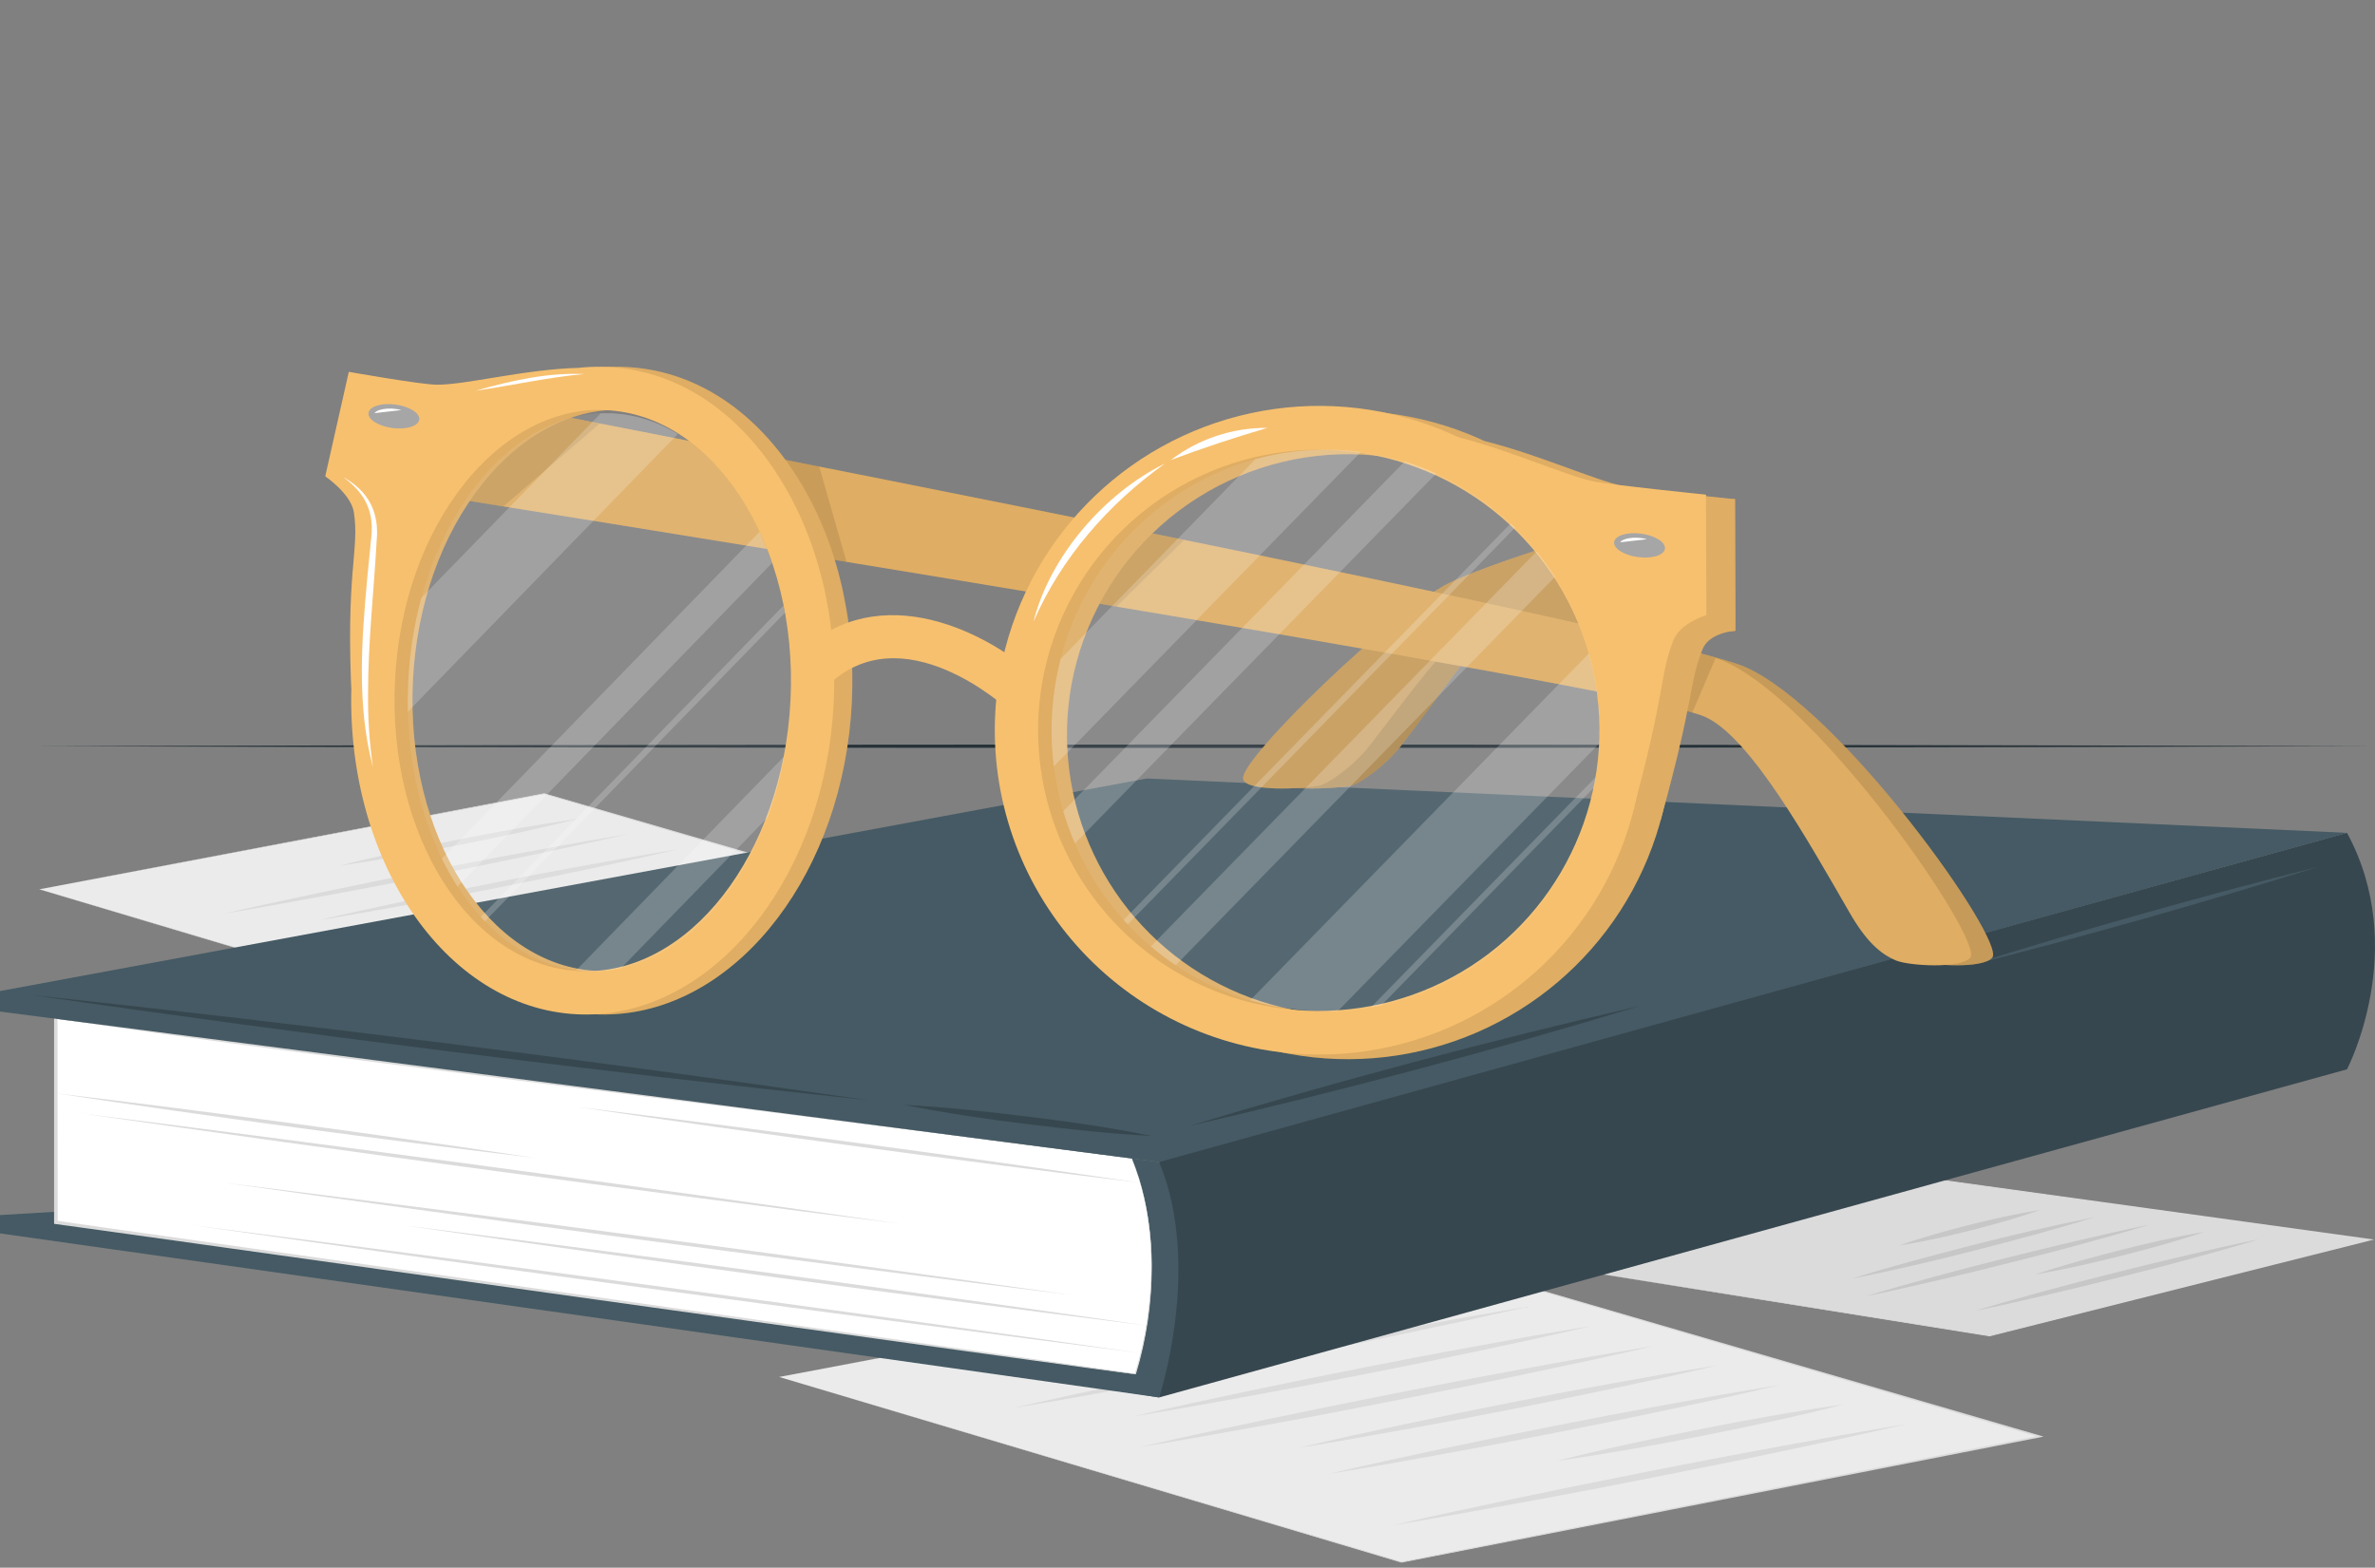 <svg width="312" height="206" viewBox="0 0 312 206" fill="none" xmlns="http://www.w3.org/2000/svg">
<rect x="0" y="0" width="312" height="206" fill="#808080" stroke="none"/>
<path d="M4.408 98.058C102.941 97.764 213.467 97.76 311.999 98.058C213.467 98.356 102.941 98.352 4.408 98.058V98.058Z" fill="#263238"/>
<path d="M202.701 166.202L250.499 154.453L311.23 162.914L261.367 175.534L202.701 166.202Z" fill="#DBDBDB"/>
<path d="M202.701 166.2L250.485 154.398C250.485 154.398 311.259 162.802 311.259 162.797L311.87 162.879L311.259 163.038L261.367 175.6C261.367 175.6 202.72 166.195 202.701 166.2V166.2ZM202.701 166.2C202.701 166.2 261.459 175.475 261.353 175.47L311.201 162.797V163.033C311.201 163.033 250.422 154.5 250.514 154.504L202.701 166.2V166.2Z" fill="#DBDBDB"/>
<path d="M259.467 172.26C262.408 171.355 265.44 170.513 268.482 169.68C271.523 168.847 274.613 168.048 277.713 167.274C280.813 166.499 283.97 165.714 287.137 164.978L291.911 163.876C293.538 163.529 295.131 163.163 296.777 162.836C295.333 163.293 293.803 163.712 292.316 164.155L287.767 165.411C284.735 166.253 281.636 167.047 278.536 167.817C275.436 168.588 272.279 169.377 269.112 170.113C265.945 170.85 262.749 171.586 259.467 172.26Z" fill="#C7C7C7"/>
<path d="M267.365 167.484C270.734 166.329 274.373 165.337 278.06 164.394C281.747 163.451 285.549 162.56 289.601 161.867C286.232 163.027 282.598 164.014 278.907 164.957C275.215 165.901 271.394 166.772 267.365 167.484Z" fill="#C7C7C7"/>
<path d="M245.066 170.35C248.007 169.445 251.039 168.603 254.081 167.77C257.123 166.937 260.213 166.138 263.313 165.363C266.412 164.588 269.57 163.804 272.732 163.068L277.511 161.97C279.133 161.624 280.731 161.258 282.377 160.926C280.933 161.383 279.403 161.807 277.915 162.245L273.367 163.506C270.33 164.343 267.235 165.137 264.136 165.912C261.036 166.687 257.879 167.472 254.712 168.208C251.545 168.944 248.349 169.676 245.066 170.35Z" fill="#C7C7C7"/>
<path d="M243.227 168.036C248.227 166.467 253.478 165.071 258.792 163.704C264.105 162.337 269.525 161.067 275.156 159.945C270.155 161.514 264.904 162.91 259.596 164.277C254.287 165.644 248.877 166.915 243.227 168.036Z" fill="#C7C7C7"/>
<path d="M249.475 163.679C252.232 162.678 255.25 161.845 258.316 161.056C261.382 160.267 264.573 159.554 267.976 158.996C265.218 160.002 262.2 160.83 259.139 161.619C256.078 162.409 252.882 163.121 249.475 163.679Z" fill="#C7C7C7"/>
<path d="M5.18 116.861L71.503 104.309L135.502 123.007L69.511 136.012L5.18 116.861Z" fill="#EBEBEB"/>
<path d="M5.18 116.861L71.508 104.246C71.508 104.246 135.521 122.897 135.521 122.892L136.003 123.031L135.521 123.128L69.511 136.084C69.487 136.084 5.199 116.875 5.18 116.875V116.861ZM5.18 116.861L69.53 135.95C69.371 135.983 135.521 122.877 135.468 122.892V123.123L71.489 104.352C71.614 104.323 5.16 116.866 5.18 116.866V116.861Z" fill="#DBDBDB"/>
<path d="M68.582 132.199C72.914 131.198 77.279 130.274 81.664 129.345C86.049 128.416 90.467 127.53 94.89 126.654C99.313 125.778 103.76 124.922 108.237 124.108L114.951 122.886C117.208 122.501 119.446 122.096 121.723 121.73C119.566 122.236 117.391 122.693 115.206 123.174L108.631 124.585C104.251 125.518 99.828 126.399 95.41 127.275C90.992 128.151 86.54 129.008 82.063 129.821C77.587 130.635 73.116 131.458 68.582 132.199Z" fill="#DBDBDB"/>
<path d="M85.582 125.544C90.308 124.327 95.208 123.297 100.122 122.315C105.036 121.333 110.042 120.438 115.182 119.711C110.456 120.929 105.556 121.959 100.642 122.94C95.728 123.922 90.722 124.818 85.582 125.544Z" fill="#DBDBDB"/>
<path d="M62.041 126.871C65.819 125.976 69.65 125.153 73.491 124.334C77.332 123.516 81.192 122.741 85.081 121.966C88.97 121.191 92.864 120.45 96.796 119.743L102.692 118.684C104.68 118.352 106.643 118 108.646 117.688C106.764 118.14 104.848 118.554 102.947 118.987L97.195 120.224C93.345 121.047 89.495 121.817 85.606 122.592C81.717 123.367 77.828 124.103 73.895 124.816C69.963 125.528 66.036 126.235 62.041 126.871Z" fill="#DBDBDB"/>
<path d="M58.955 124.17C62.444 123.332 65.987 122.562 69.544 121.802C73.101 121.041 76.681 120.319 80.272 119.607C83.862 118.895 87.492 118.202 91.121 117.552L96.583 116.589C98.427 116.286 100.251 115.964 102.109 115.68C100.371 116.108 98.595 116.488 96.843 116.897L91.52 118.048C87.973 118.813 84.382 119.53 80.792 120.242C77.201 120.955 73.572 121.643 69.943 122.298C66.314 122.952 62.661 123.568 58.955 124.17Z" fill="#DBDBDB"/>
<path d="M42.434 124.122C46.765 123.12 51.131 122.196 55.515 121.263C59.9 120.329 64.318 119.453 68.742 118.572C73.165 117.691 77.612 116.844 82.083 116.026L88.822 114.804C91.079 114.423 93.317 114.014 95.594 113.648C93.437 114.159 91.262 114.611 89.077 115.092L82.507 116.488C78.127 117.417 73.704 118.298 69.285 119.179C64.867 120.059 60.415 120.906 55.939 121.725C51.463 122.543 46.968 123.376 42.434 124.122Z" fill="#DBDBDB"/>
<path d="M41.883 120.917C45.704 120.012 49.584 119.179 53.468 118.352C57.352 117.524 61.275 116.739 65.197 115.945C69.12 115.151 73.066 114.41 77.042 113.693L83.01 112.619C85.017 112.282 87.01 111.926 89.031 111.613C87.106 112.071 85.181 112.484 83.256 112.927L77.437 114.174C73.557 115.006 69.635 115.786 65.712 116.58C61.789 117.374 57.838 118.116 53.862 118.833C49.887 119.55 45.921 120.272 41.883 120.917Z" fill="#DBDBDB"/>
<path d="M29.355 120.074C33.687 119.073 38.053 118.149 42.442 117.22C46.832 116.291 51.245 115.386 55.688 114.529C60.13 113.672 64.558 112.797 69.034 111.983L75.748 110.761C78.006 110.376 80.249 109.971 82.52 109.605C80.364 110.111 78.189 110.568 76.008 111.049L69.438 112.45C65.058 113.379 60.635 114.26 56.212 115.136C51.789 116.012 47.342 116.868 42.866 117.682C38.389 118.495 33.894 119.333 29.355 120.074Z" fill="#DBDBDB"/>
<path d="M44.551 113.775C49.58 112.495 54.769 111.407 59.996 110.368C65.223 109.328 70.517 108.37 75.961 107.586C70.931 108.866 65.747 109.949 60.516 110.994C55.284 112.038 49.994 112.981 44.551 113.775Z" fill="#DBDBDB"/>
<path d="M102.363 180.943L186.649 164.992L267.97 188.754L184.113 205.277L102.363 180.943Z" fill="#EBEBEB"/>
<path d="M102.373 180.943L186.649 164.93C186.649 164.93 267.989 188.643 267.989 188.639L268.471 188.778L267.989 188.875L184.113 205.34C184.089 205.345 102.373 180.943 102.373 180.943ZM102.373 180.943L184.141 205.22C183.992 205.22 267.994 188.629 267.956 188.639V188.87L186.63 165.05C186.755 165.012 102.344 180.967 102.363 180.933L102.373 180.943Z" fill="#DBDBDB"/>
<path d="M182.93 200.436C188.421 199.165 194 197.977 199.559 196.807C205.118 195.637 210.744 194.506 216.361 193.39C221.978 192.273 227.633 191.19 233.322 190.151L241.856 188.601C244.743 188.119 247.569 187.595 250.461 187.133C247.723 187.778 244.941 188.37 242.183 188.991L233.832 190.762C228.268 191.946 222.647 193.062 217.03 194.179C211.413 195.296 205.758 196.379 200.069 197.413C194.38 198.448 188.696 199.493 182.93 200.436Z" fill="#DBDBDB"/>
<path d="M204.535 191.975C210.542 190.43 216.751 189.12 223.008 187.874C229.265 186.627 235.618 185.467 242.154 184.562C236.147 186.112 229.934 187.421 223.677 188.668C217.42 189.915 211.066 191.05 204.535 191.975Z" fill="#DBDBDB"/>
<path d="M174.623 193.659C179.436 192.523 184.292 191.474 189.173 190.439C194.053 189.404 198.977 188.413 203.901 187.431C208.824 186.449 213.787 185.506 218.783 184.601L226.281 183.253C228.803 182.834 231.301 182.387 233.847 181.992C231.441 182.57 229.034 183.094 226.628 183.643L219.322 185.212C214.446 186.257 209.518 187.238 204.594 188.22C199.67 189.202 194.703 190.145 189.707 191.045C184.711 191.946 179.696 192.874 174.623 193.659Z" fill="#DBDBDB"/>
<path d="M170.719 190.227C175.152 189.163 179.657 188.186 184.195 187.224C188.734 186.261 193.263 185.337 197.826 184.427C202.388 183.518 206.97 182.647 211.61 181.819L218.56 180.577C220.899 180.197 223.214 179.783 225.578 179.422C223.368 179.966 221.116 180.452 218.883 180.967L212.12 182.411C207.615 183.373 203.053 184.293 198.49 185.202C193.927 186.112 189.345 186.983 184.705 187.811C180.066 188.639 175.407 189.505 170.719 190.227Z" fill="#DBDBDB"/>
<path d="M149.701 190.165C155.193 188.894 160.771 187.706 166.33 186.536C171.889 185.366 177.516 184.235 183.132 183.119C188.749 182.002 194.405 180.919 200.079 179.884L208.613 178.335C211.501 177.853 214.326 177.329 217.218 176.891C214.48 177.536 211.698 178.128 208.94 178.748L200.589 180.52C195.025 181.704 189.404 182.82 183.787 183.937C178.17 185.054 172.515 186.136 166.826 187.171C161.137 188.206 155.467 189.222 149.701 190.165Z" fill="#DBDBDB"/>
<path d="M149.008 186.099C153.864 184.954 158.793 183.89 163.731 182.845C168.669 181.801 173.646 180.795 178.651 179.799C183.657 178.803 188.653 177.85 193.706 176.94L201.268 175.554C203.823 175.13 206.35 174.678 208.925 174.273C206.519 174.856 204.04 175.385 201.595 175.944L194.202 177.532C189.269 178.586 184.283 179.582 179.282 180.574C174.281 181.565 169.28 182.499 164.227 183.433C159.173 184.366 154.139 185.281 149.008 186.099Z" fill="#DBDBDB"/>
<path d="M133.086 185.03C138.578 183.759 144.156 182.57 149.715 181.401C155.274 180.231 160.9 179.1 166.517 177.984C172.134 176.867 177.789 175.784 183.478 174.744L192.012 173.195C194.9 172.713 197.725 172.189 200.613 171.727C197.879 172.372 195.097 172.964 192.339 173.584L183.989 175.356C178.425 176.54 172.803 177.656 167.186 178.773C161.569 179.889 155.914 180.972 150.225 182.007C144.536 183.042 138.852 184.086 133.086 185.03Z" fill="#DBDBDB"/>
<path d="M152.396 177.022C158.788 175.4 165.392 174.018 172.019 172.69C178.647 171.362 185.395 170.149 192.311 169.152C185.919 170.779 179.316 172.16 172.683 173.484C166.051 174.808 159.313 176.035 152.396 177.022Z" fill="#DBDBDB"/>
<path d="M308.323 140.515L152.275 183.63V152.553L308.323 109.438C316.592 124.685 308.323 140.515 308.323 140.515Z" fill="#37474F"/>
<path d="M0 162.076L152.275 183.634V175.755L13.924 158.832L0 159.669V162.076Z" fill="#455A64"/>
<path d="M152.279 152.698C157.968 166.391 152.279 183.631 152.279 183.631L7.344 160.74V133.879L152.279 152.698Z" fill="#455A64"/>
<path d="M148.693 152.234C154.233 165.874 149.15 180.563 149.15 180.563L7.344 160.628V133.867L148.693 152.234Z" fill="white"/>
<path d="M148.693 152.237C148.881 152.766 149.425 154.258 149.613 154.783C150.739 158.53 151.309 162.422 151.307 166.334C151.328 171.161 150.625 175.963 149.223 180.581C149.29 180.793 7.359 160.795 7.31 160.848L7.104 160.819V160.631V133.87V133.625L7.344 133.659L78.048 142.914L148.664 152.227L148.693 152.237ZM148.693 152.237C113.924 147.564 41.165 138.939 7.556 133.88L7.58 160.641L7.373 160.4C7.373 160.453 149.473 180.417 149.069 180.542C149.787 178.251 150.325 175.906 150.676 173.53C151.75 166.421 151.336 158.961 148.688 152.237H148.693Z" fill="#DBDBDB"/>
<path d="M75.959 145.473C99.62 148.36 126.12 151.922 149.699 155.421C126.039 152.533 99.538 148.967 75.959 145.473V145.473Z" fill="#DBDBDB"/>
<path d="M7.344 143.668C27.626 146.074 50.127 149.126 70.337 152.163C50.04 149.756 27.549 146.715 7.344 143.668Z" fill="#DBDBDB"/>
<path d="M10.723 146.312C45.189 150.644 83.804 155.852 118.178 160.805C83.717 156.473 45.102 151.265 10.723 146.312V146.312Z" fill="#DBDBDB"/>
<path d="M29.355 155.402C65.107 159.826 105.166 165.139 140.83 170.183C105.084 165.765 65.025 160.446 29.355 155.402V155.402Z" fill="#DBDBDB"/>
<path d="M53.387 161.066C84.566 164.965 119.532 169.672 150.639 174.187C119.446 170.298 84.498 165.581 53.387 161.066V161.066Z" fill="#DBDBDB"/>
<path d="M25.365 161.012C65.313 166.104 110.075 172.139 149.922 177.814C109.973 172.727 65.212 166.686 25.365 161.012V161.012Z" fill="#DBDBDB"/>
<path d="M152.279 152.699L308.323 109.439L150.638 102.297L0 130.232V132.927L152.279 152.699Z" fill="#455A64"/>
<path d="M156.279 147.947C175.637 142.079 195.52 136.78 215.383 132.203C196.03 138.075 176.147 143.365 156.279 147.947Z" fill="#37474F"/>
<path d="M118.844 145.191C124.234 145.471 129.803 146.096 135.155 146.746C140.507 147.396 146.033 148.19 151.279 149.273C145.888 148.999 140.319 148.368 134.972 147.718C129.625 147.068 124.095 146.25 118.844 145.191Z" fill="#37474F"/>
<path d="M4.188 130.754C40.839 134.691 77.784 139.336 114.189 144.596C77.509 140.669 40.569 136.015 4.188 130.754Z" fill="#37474F"/>
<path d="M258.314 126.968C273.543 122.183 288.956 117.824 304.553 113.891C289.331 118.675 273.918 123.034 258.314 126.968Z" fill="#455A64"/>
<path d="M177.405 103.262C175.384 103.657 167.038 104.105 166.87 102.3C166.61 99.585 186.569 80.333 193.731 76.714C200.542 73.267 222.484 65.75 227.904 65.586L227.952 82.874C224.886 83.654 200.46 81.272 195.329 83.996C193.101 85.18 190.15 90.089 184.144 97.886C182.031 100.634 178.599 103.027 177.405 103.262Z" fill="#F7C06E"/>
<g opacity="0.3">
<path d="M177.405 103.266C175.384 103.661 167.038 104.109 166.87 102.304C166.61 99.589 186.569 80.337 193.731 76.718C200.542 73.271 222.484 65.754 227.904 65.59L227.952 82.878C224.886 83.658 200.46 81.275 195.329 84C193.101 85.184 190.15 90.093 184.144 97.89C182.031 100.638 178.599 103.03 177.405 103.266Z" fill="black"/>
</g>
<path d="M173.261 103.262C171.235 103.657 163.476 104.105 163.303 102.3C163.048 99.585 183.008 80.333 190.165 76.714C196.975 73.267 222.484 65.75 227.904 65.586L227.952 82.874C224.886 83.654 196.898 81.272 191.767 83.996C189.539 85.18 185.992 90.089 179.995 97.886C177.887 100.634 174.455 103.027 173.261 103.262Z" fill="#F7C06E"/>
<g opacity="0.2">
<path d="M173.261 103.266C171.235 103.661 163.476 104.109 163.303 102.304C163.048 99.589 183.008 80.337 190.165 76.718C196.975 73.271 222.484 65.754 227.904 65.59L227.952 82.878C224.886 83.658 196.898 81.275 191.767 84C189.539 85.184 185.992 90.093 179.995 97.89C177.887 100.638 174.455 103.03 173.261 103.266Z" fill="black"/>
</g>
<path d="M251.958 126.206C253.701 126.938 260.555 127.308 261.729 125.831C263.5 123.592 241.89 93.14 229.193 87.615C217.319 82.489 49.802 49.953 46.346 49.414L46.221 62.929C69.559 66.577 217.646 90.171 226.806 94.161C232.779 96.755 240.388 110.443 245.856 119.901C248.065 123.742 249.937 125.359 251.958 126.206Z" fill="#F7C06E"/>
<g opacity="0.2">
<path d="M251.958 126.206C253.701 126.938 260.555 127.308 261.729 125.831C263.5 123.592 241.89 93.14 229.193 87.615C217.319 82.489 49.802 49.953 46.346 49.414L46.221 62.929C69.559 66.577 217.646 90.171 226.806 94.161C232.779 96.755 240.388 110.443 245.856 119.901C248.065 123.742 249.937 125.359 251.958 126.206Z" fill="black"/>
</g>
<path d="M249.066 126.206C250.808 126.938 257.662 127.308 258.836 125.831C260.608 123.592 239.156 92.404 226.464 86.879C214.585 81.753 49.802 49.934 46.346 49.414L43.328 62.929C66.666 66.577 214.754 90.171 223.913 94.161C229.886 96.755 237.495 110.443 242.963 119.901C245.172 123.742 247.044 125.359 249.066 126.206Z" fill="#F7C06E"/>
<g opacity="0.1">
<path d="M249.066 126.206C250.808 126.938 257.662 127.308 258.836 125.831C260.608 123.592 239.156 92.404 226.464 86.879C214.585 81.753 49.802 49.934 46.346 49.414L43.328 62.929C66.666 66.577 214.754 90.171 223.913 94.161C229.886 96.755 237.495 110.443 242.963 119.901C245.172 123.742 247.044 125.359 249.066 126.206Z" fill="black"/>
</g>
<g opacity="0.1">
<path d="M78.791 55.652L66.113 66.553C55.568 64.869 47.477 63.593 43.338 62.944L46.351 49.414C47.289 49.559 60.222 52.037 78.791 55.652Z" fill="black"/>
<path d="M111.211 73.849L103.337 72.554L96.022 59.02L107.616 61.31L111.211 73.849Z" fill="black"/>
<path d="M155.558 70.95L146.654 79.724L138.746 78.395L145.07 68.812C148.584 69.522 152.08 70.234 155.558 70.95Z" fill="black"/>
<path d="M225.375 86.479L222.31 93.646C220.837 93.232 218.618 92.712 215.764 92.111L213.555 83.375C219.109 84.684 223.21 85.748 225.375 86.479Z" fill="black"/>
</g>
<path d="M78.183 133.283C60.731 132.441 47.452 112.674 48.578 89.225C49.113 78.035 52.814 67.629 58.994 59.923C65.381 51.962 73.626 47.785 82.289 48.223C90.953 48.661 98.759 53.57 104.347 62.113C109.762 70.363 112.447 81.081 111.904 92.281C110.835 114.469 97.234 132.133 80.98 133.254C80.049 133.317 79.115 133.327 78.183 133.283V133.283ZM63.436 63.494C58.002 70.257 54.725 79.498 54.243 89.504C53.281 109.815 64.125 126.906 78.448 127.594C92.772 128.283 105.223 112.318 106.21 91.978C106.691 81.972 104.328 72.466 99.577 65.203C95 58.229 88.758 54.21 82 53.888C81.281 53.844 80.559 53.844 79.839 53.888C73.852 54.345 68.095 57.68 63.436 63.485V63.494ZM48.603 92.204C47.722 75.05 49.642 72.365 48.862 67.306C48.492 64.9 45.103 62.59 45.103 62.59L48.063 50.273C48.063 50.273 57.29 51.173 59.417 51.207C63.2 51.26 71.368 48.497 78.482 48.319C78.482 48.319 63.018 55.269 58.046 64.13C53.074 72.99 48.603 92.195 48.603 92.195V92.204Z" fill="#F7C06E"/>
<path opacity="0.1" d="M78.183 133.283C60.731 132.441 47.452 112.674 48.578 89.225C49.113 78.035 52.814 67.629 58.994 59.923C65.381 51.962 73.626 47.785 82.289 48.223C90.953 48.661 98.759 53.57 104.347 62.113C109.762 70.363 112.447 81.081 111.904 92.281C110.835 114.469 97.234 132.133 80.98 133.254C80.049 133.317 79.115 133.327 78.183 133.283V133.283ZM63.436 63.494C58.002 70.257 54.725 79.498 54.243 89.504C53.281 109.815 64.125 126.906 78.448 127.594C92.772 128.283 105.223 112.318 106.21 91.978C106.691 81.972 104.328 72.466 99.577 65.203C95 58.229 88.758 54.21 82 53.888C81.281 53.844 80.559 53.844 79.839 53.888C73.852 54.345 68.095 57.68 63.436 63.485V63.494ZM48.603 92.204C47.722 75.05 49.642 72.365 48.862 67.306C48.492 64.9 45.103 62.59 45.103 62.59L48.063 50.273C48.063 50.273 57.29 51.173 59.417 51.207C63.2 51.26 71.368 48.497 78.482 48.319C78.482 48.319 63.018 55.269 58.046 64.13C53.074 72.99 48.603 92.195 48.603 92.195V92.204Z" fill="black"/>
<path d="M75.811 133.283C58.355 132.441 45.075 112.674 46.202 89.225C46.736 78.035 50.437 67.629 56.617 59.923C63.004 51.962 71.249 47.785 79.912 48.223C88.576 48.661 96.382 53.57 101.97 62.113C107.385 70.363 110.07 81.081 109.527 92.281C108.458 114.469 94.856 132.133 78.603 133.254C77.674 133.317 76.742 133.327 75.811 133.283V133.283ZM61.059 63.494C55.626 70.266 52.367 79.507 51.886 89.514C50.923 109.825 61.762 126.916 76.086 127.604C90.409 128.292 102.861 112.327 103.847 91.988C104.329 81.981 101.965 72.475 97.215 65.213C92.642 58.239 86.395 54.22 79.638 53.897C78.918 53.854 78.196 53.854 77.477 53.897C71.48 54.345 65.718 57.68 61.059 63.485V63.494ZM46.226 92.204C45.345 75.05 47.265 72.365 46.486 67.306C46.115 64.9 42.727 62.59 42.727 62.59L45.821 48.863C45.821 48.863 55.202 50.523 57.325 50.552C61.108 50.61 68.991 48.497 76.095 48.338C76.095 48.338 60.631 55.288 55.659 64.149C50.687 73.01 46.226 92.195 46.226 92.195V92.204Z" fill="#F7C06E"/>
<path d="M55.072 55.144C54.962 55.995 53.378 56.486 51.535 56.241C49.691 55.995 48.295 55.105 48.411 54.258C48.526 53.411 50.105 52.915 51.949 53.16C53.792 53.406 55.207 54.292 55.072 55.144Z" fill="#A6A6A6"/>
<path d="M49.219 54.286C49.368 53.877 50.971 53.415 52.723 53.886Z" fill="white"/>
<path d="M45.099 62.699C48.43 64.567 49.855 67.32 49.479 71.132C49.109 77.745 48.363 84.295 48.353 90.908C48.308 94.209 48.52 97.508 48.988 100.775C46.856 92.718 47.492 84.223 48.242 76.017L48.724 71.088C49.243 67.402 48.079 64.879 45.09 62.699H45.099Z" fill="white"/>
<path d="M62.494 51.343C67.115 50.024 71.913 48.936 76.746 49.153C71.933 49.581 67.259 50.659 62.494 51.343Z" fill="white"/>
<path opacity="0.1" d="M62.489 63.835C57.238 70.573 54.091 79.756 53.619 89.71C52.68 109.924 63.173 126.905 77.015 127.593C90.857 128.281 102.895 112.398 103.848 92.193C104.329 82.245 102.033 72.787 97.442 65.567C93.018 58.627 86.983 54.632 80.447 54.31C79.751 54.267 79.053 54.267 78.358 54.31C72.558 54.743 66.994 58.054 62.489 63.835Z" fill="#EBEBEB"/>
<g opacity="0.2">
<path d="M89.052 57.027L53.58 93.524C53.546 92.263 53.58 90.997 53.623 89.707C53.791 85.942 54.369 82.206 55.346 78.565L78.93 54.312C79.412 54.312 79.946 54.312 80.456 54.312C83.503 54.486 86.458 55.419 89.052 57.027V57.027Z" fill="white"/>
<path d="M101.411 73.995L60.101 116.499C59.341 115.321 58.653 114.098 58.041 112.836L99.775 69.894C100.397 71.229 100.944 72.599 101.411 73.995Z" fill="white"/>
<path d="M103.02 99.391C102.516 102.132 101.778 104.826 100.816 107.443L81.588 127.224C80.087 127.548 78.549 127.673 77.015 127.595C76.582 127.571 76.149 127.537 75.721 127.479L103.02 99.391Z" fill="white"/>
<path d="M103.096 80.535L63.701 121.066C63.514 120.883 63.335 120.69 63.162 120.493L102.913 79.582C102.985 79.9 103.038 80.222 103.096 80.535Z" fill="white"/>
</g>
<path d="M132.562 93.333L136.413 89.15C130.223 83.423 115.654 75.423 104.738 86.036L108.704 90.118C118.484 80.593 131.99 92.813 132.562 93.333Z" fill="#F7C06E"/>
<path d="M169.4 138.49C158.289 136.45 148.441 130.084 142.021 120.789C135.6 111.494 133.131 100.03 135.155 88.916V88.916C136.672 80.629 140.612 72.977 146.477 66.929C152.342 60.88 159.869 56.707 168.106 54.936C176.343 53.165 184.92 53.877 192.753 56.98C200.585 60.084 207.322 65.44 212.11 72.372C216.899 79.304 219.524 87.501 219.655 95.925C219.785 104.349 217.415 112.623 212.843 119.7C208.272 126.777 201.704 132.339 193.972 135.684C186.239 139.029 177.688 140.005 169.4 138.49V138.49ZM140.758 89.956C139.387 97.509 140.409 105.302 143.682 112.246C146.955 119.191 152.315 124.939 159.013 128.689C165.712 132.44 173.414 134.004 181.045 133.164C188.676 132.324 195.853 129.122 201.576 124.005C207.299 118.888 211.28 112.111 212.965 104.622C214.649 97.132 213.952 89.303 210.971 82.229C207.99 75.154 202.874 69.187 196.338 65.162C189.801 61.136 182.171 59.252 174.512 59.773C166.334 60.345 158.578 63.621 152.467 69.086C146.356 74.55 142.237 81.892 140.758 89.956V89.956Z" fill="#F7C06E"/>
<path d="M214.999 78.388C212.068 68.656 194.996 57.957 194.996 57.957C201.908 59.656 209.531 63.112 213.237 63.882C215.317 64.31 227.927 65.6 227.927 65.6L227.975 82.888C227.975 82.888 224.51 83.081 223.643 85.348C221.785 90.118 222.724 91.273 218.142 107.82C218.099 107.82 217.887 88.115 214.999 78.388Z" fill="#F7C06E"/>
<g opacity="0.1">
<path d="M169.4 138.494C158.289 136.454 148.441 130.088 142.021 120.793C135.6 111.498 133.131 100.034 135.155 88.92V88.92C136.672 80.633 140.612 72.981 146.477 66.933C152.342 60.884 159.869 56.711 168.106 54.94C176.343 53.169 184.92 53.88 192.753 56.984C200.585 60.088 207.322 65.444 212.11 72.376C216.899 79.308 219.524 87.505 219.655 95.929C219.785 104.353 217.415 112.626 212.843 119.703C208.272 126.781 201.704 132.343 193.972 135.688C186.239 139.032 177.688 140.009 169.4 138.494V138.494ZM140.758 89.96C139.387 97.513 140.409 105.306 143.682 112.25C146.955 119.194 152.315 124.943 159.013 128.693C165.712 132.443 173.414 134.008 181.045 133.168C188.676 132.328 195.853 129.126 201.576 124.009C207.299 118.892 211.28 112.115 212.965 104.626C214.649 97.136 213.952 89.307 210.971 82.233C207.99 75.158 202.874 69.191 196.338 65.165C189.801 61.14 182.171 59.256 174.512 59.777C166.334 60.349 158.578 63.625 152.467 69.09C146.356 74.554 142.237 81.896 140.758 89.96V89.96Z" fill="black"/>
<path d="M214.999 78.392C212.068 68.66 194.996 57.961 194.996 57.961C201.908 59.66 209.531 63.116 213.237 63.886C215.317 64.314 227.927 65.604 227.927 65.604L227.975 82.892C227.975 82.892 224.51 83.085 223.643 85.352C221.785 90.122 222.724 91.277 218.142 107.824C218.099 107.824 217.887 88.119 214.999 78.392Z" fill="black"/>
</g>
<path d="M165.613 137.871C154.511 135.83 144.671 129.47 138.251 120.185C131.832 110.899 129.356 99.447 131.368 88.34V88.34C132.875 80.043 136.809 72.38 142.673 66.32C148.537 60.259 156.066 56.075 164.309 54.296C172.551 52.516 181.137 53.222 188.978 56.324C196.819 59.425 203.564 64.783 208.36 71.719C213.155 78.656 215.785 86.859 215.916 95.29C216.048 103.722 213.675 112.003 209.099 119.085C204.522 126.168 197.948 131.734 190.207 135.079C182.466 138.423 173.907 139.397 165.613 137.875V137.871ZM136.971 89.36C135.594 96.919 136.613 104.72 139.885 111.672C143.158 118.624 148.52 124.38 155.224 128.136C161.927 131.892 169.636 133.46 177.274 132.62C184.912 131.781 192.097 128.577 197.824 123.455C203.552 118.333 207.537 111.55 209.222 104.053C210.907 96.556 210.207 88.721 207.222 81.641C204.236 74.561 199.113 68.59 192.569 64.564C186.024 60.537 178.386 58.656 170.72 59.182C162.543 59.755 154.79 63.031 148.68 68.494C142.57 73.958 138.45 81.298 136.971 89.36V89.36Z" fill="#F7C06E"/>
<path d="M211.187 77.787C208.255 68.055 191.184 57.355 191.184 57.355C198.095 59.054 205.719 62.51 209.425 63.28C211.504 63.709 224.114 64.999 224.114 64.999L224.162 80.829C224.162 80.829 220.697 81.878 219.831 84.14C217.968 88.91 218.907 90.671 214.325 107.243C214.31 107.204 214.118 87.514 211.187 77.787Z" fill="#F7C06E"/>
<path d="M218.716 72.109C218.6 72.961 217.017 73.451 215.178 73.206C213.34 72.961 211.934 72.075 212.05 71.223C212.165 70.371 213.749 69.88 215.587 70.126C217.426 70.371 218.85 71.262 218.716 72.109Z" fill="#A6A6A6"/>
<path d="M212.857 71.257C213.007 70.848 214.609 70.381 216.361 70.857Z" fill="white"/>
<path d="M153.793 60.458C157.443 57.678 161.912 56.19 166.499 56.227C162.168 57.498 158 58.874 153.793 60.458Z" fill="white"/>
<path d="M135.768 81.698C137.924 73.088 145.124 64.781 153.051 60.906C145.629 66.201 139.406 73.305 135.768 81.698Z" fill="white"/>
<path opacity="0.1" d="M138.727 89.359C135.165 109.366 148.151 128.618 167.682 132.271C187.213 135.925 205.994 122.612 209.555 102.609C213.117 82.606 200.127 63.344 180.595 59.696C177.658 59.143 174.663 58.97 171.682 59.181C155.64 60.312 141.74 72.441 138.727 89.359Z" fill="#EBEBEB"/>
<g opacity="0.2">
<path d="M210.109 97.682L175.796 132.817C173.079 132.942 170.356 132.752 167.682 132.249C166.524 132.035 165.379 131.76 164.25 131.426L208.742 85.852C209.829 89.696 210.29 93.691 210.109 97.682V97.682Z" fill="white"/>
<path d="M178.757 59.4L138.438 100.715C137.961 96.936 138.058 93.106 138.727 89.356C138.891 88.422 139.097 87.494 139.329 86.584L164.943 60.319C167.147 59.72 169.404 59.338 171.682 59.178C174.041 59.009 176.412 59.083 178.757 59.4V59.4Z" fill="white"/>
<path d="M204.262 75.819L154.452 126.837C153.314 126.08 152.223 125.255 151.184 124.368L201.86 72.469C202.725 73.538 203.527 74.656 204.262 75.819V75.819Z" fill="white"/>
<path d="M188.676 62.225L141.21 110.837C140.614 109.454 140.103 108.037 139.68 106.592L184.532 60.637C185.945 61.08 187.329 61.61 188.676 62.225V62.225Z" fill="white"/>
<path d="M209.647 102.098C209.623 102.266 209.589 102.439 209.56 102.608C209.512 102.906 209.454 103.205 209.392 103.493L181.476 132.102C181.029 132.198 180.571 132.285 180.109 132.362L209.647 102.098Z" fill="white"/>
<path d="M199.025 69.339L148.142 121.473C147.959 121.281 147.781 121.084 147.607 120.886L198.457 68.785L199.025 69.339Z" fill="white"/>
</g>
</svg>
